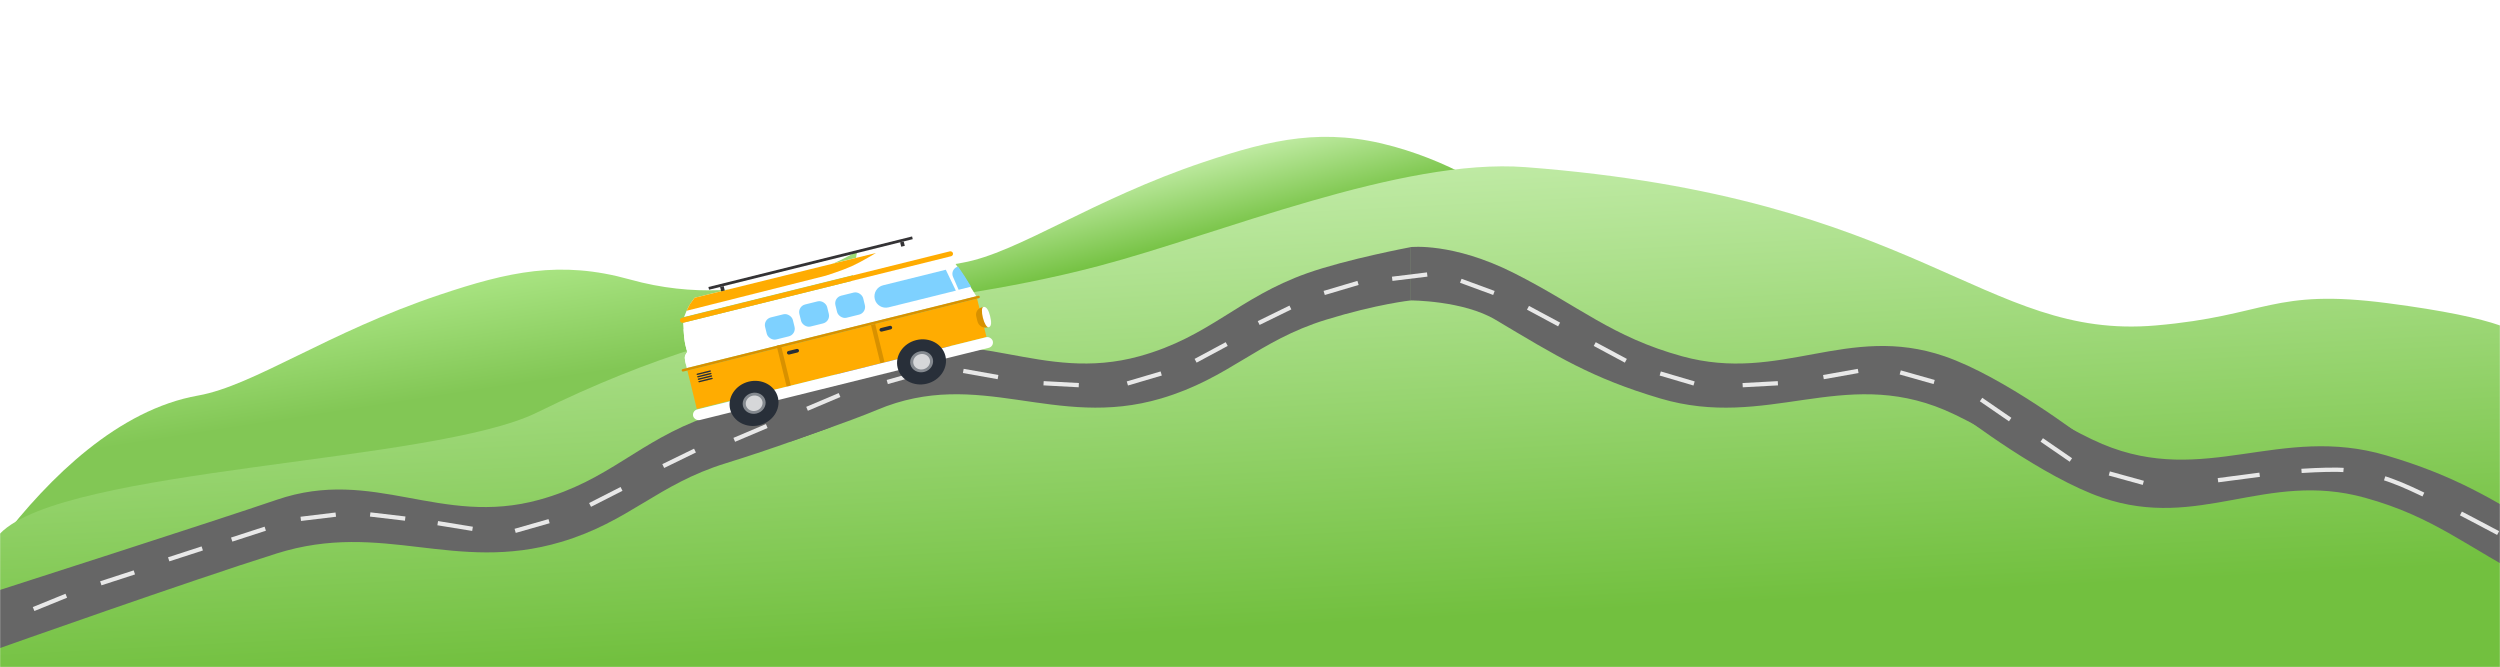 <svg width="1784" height="476" viewBox="0 0 1784 476" fill="none" xmlns="http://www.w3.org/2000/svg">
<mask id="mask0_109_227" style="mask-type:alpha" maskUnits="userSpaceOnUse" x="0" y="0" width="1784" height="476">
<path d="M0 0H1784V476H0V0Z" fill="#D9D9D9"/>
</mask>
<g mask="url(#mask0_109_227)">
<path d="M686.894 187.459C571.997 207.739 513.79 297.307 513.79 297.307H1130.54V196.967C1130.54 196.967 1086.5 130.282 994.887 104.651C945.173 90.742 908.174 99.148 858.986 115.636C779.481 142.285 726.197 180.522 686.894 187.459Z" fill="url(#paint0_linear_109_227)"/>
<path d="M313.576 210.408C234.071 237.057 180.787 275.294 141.484 282.231C84.568 292.277 35.266 340.411 0.002 386.431V478H559.469L611.699 179.143C611.699 179.143 541.091 225.054 449.478 199.423C399.763 185.514 362.765 193.921 313.576 210.408Z" fill="url(#paint1_linear_109_227)"/>
<path d="M784.441 189.703C645.708 226.294 552.067 211.187 383.217 294.359C309.675 330.584 45.593 333.521 0.002 380.776C0.002 447.189 0.002 478 0.002 478H1784L1784 259.638V232.243C1769.28 227.093 1744.37 221.661 1703.96 216.369C1621.39 205.556 1617.91 225.358 1538.36 232.243C1415.26 242.898 1371.27 140.904 1088.61 119.271C1000.13 112.499 870.274 167.064 784.441 189.703Z" fill="url(#paint2_linear_109_227)"/>
<path d="M625.812 254.209C583.441 268.721 526.705 312.167 526.705 312.167L564.417 314.948C564.417 314.948 606.038 300.836 625.812 292.507C698.929 261.708 752.554 306.854 828.588 284.337C877.355 269.895 897.587 243.129 946.199 228.167C982.699 216.933 1006.78 214.379 1006.78 214.379V176.337C1006.78 176.337 961.057 184.939 932.765 194.975C883.661 212.395 863.335 240.345 813.127 254.209C742.578 273.69 695.069 230.489 625.812 254.209Z" fill="#666666"/>
<path d="M197.505 356.635C155.134 371.147 0 420.975 0 420.975V462.442C0 462.442 136.359 414.142 197.505 394.932C273.163 371.163 324.247 409.279 400.282 386.762C449.049 372.32 469.28 345.554 517.893 330.592C554.392 319.358 593.886 304.422 593.886 304.422L588.392 272.725C588.392 272.725 532.751 287.364 504.459 297.401C455.354 314.82 435.028 342.77 384.82 356.635C314.272 376.115 266.762 332.914 197.505 356.635Z" fill="#666666"/>
<path d="M744.69 273.481L769.822 274.843" stroke="#E8E8E8" stroke-width="3.045"/>
<path d="M804.49 273.64L828.645 266.515" stroke="#E8E8E8" stroke-width="3.045"/>
<path d="M853.175 257.444L875.384 245.515" stroke="#E8E8E8" stroke-width="3.045"/>
<path d="M575.905 291.728L599.102 281.891" stroke="#E8E8E8" stroke-width="3.045"/>
<path d="M523.959 313.865L547.156 304.028" stroke="#E8E8E8" stroke-width="3.045"/>
<path d="M473.283 332.579L495.937 321.533" stroke="#E8E8E8" stroke-width="3.045"/>
<path d="M421.064 360.317L443.524 348.874" stroke="#E8E8E8" stroke-width="3.045"/>
<path d="M367.611 378.818L391.825 371.902" stroke="#E8E8E8" stroke-width="3.045"/>
<path d="M312.351 373.332L337.199 377.373" stroke="#E8E8E8" stroke-width="3.045"/>
<path d="M264.151 367.121L289.15 370.065" stroke="#E8E8E8" stroke-width="3.045"/>
<path d="M214.624 370.251L239.615 367.235" stroke="#E8E8E8" stroke-width="3.045"/>
<path d="M165.33 385.049L189.284 377.269" stroke="#E8E8E8" stroke-width="3.045"/>
<path d="M120.376 399.137L144.331 391.357" stroke="#E8E8E8" stroke-width="3.045"/>
<path d="M71.926 416.243L95.88 408.463" stroke="#E8E8E8" stroke-width="3.045"/>
<path d="M23.976 434.613L47.308 425.107" stroke="#E8E8E8" stroke-width="3.045"/>
<path d="M633.162 272.609L657.391 265.745" stroke="#E8E8E8" stroke-width="3.045"/>
<path d="M687.405 264.69L712.191 269.099" stroke="#E8E8E8" stroke-width="3.045"/>
<path d="M1387.58 254.22C1429.95 268.732 1486.68 312.177 1486.68 312.177L1435.99 318.56C1435.99 318.56 1407.35 300.847 1387.58 292.517C1314.46 261.719 1260.83 306.864 1184.8 284.347C1136.03 269.906 1110.93 254.251 1067.19 228.177C1044.04 214.379 1006.61 214.379 1006.61 214.379V176.336C1006.61 176.336 1036.69 172.762 1080.62 194.986C1127.15 218.519 1150.05 240.355 1200.26 254.22C1270.81 273.7 1318.32 230.499 1387.58 254.22Z" fill="#666666"/>
<path d="M1500.16 355.139C1457.79 340.627 1401.05 297.181 1401.05 297.181L1451.75 290.798C1451.75 290.798 1480.38 308.511 1500.16 316.841C1573.28 347.64 1626.9 302.494 1702.94 325.011C1751.7 339.453 1776.8 355.107 1820.55 381.181C1843.7 394.979 1881.13 394.979 1881.13 394.979C1880.94 409.836 1880.97 418.165 1881.13 433.022C1881.13 433.022 1851.05 436.596 1807.11 414.373C1760.59 390.839 1737.68 369.003 1687.47 355.139C1616.93 335.658 1569.42 378.859 1500.16 355.139Z" fill="#666666"/>
<path d="M1268.7 273.492L1243.56 274.855" stroke="#E8E8E8" stroke-width="3.045"/>
<path d="M1208.9 273.65L1184.74 266.525" stroke="#E8E8E8" stroke-width="3.045"/>
<path d="M1160.21 257.453L1138 245.525" stroke="#E8E8E8" stroke-width="3.045"/>
<path d="M1112.58 231.554L1090.37 219.626" stroke="#E8E8E8" stroke-width="3.045"/>
<path d="M1066.06 209.061L1042.42 200.363" stroke="#E8E8E8" stroke-width="3.045"/>
<path d="M1018.46 195.889L993.473 198.95" stroke="#E8E8E8" stroke-width="3.045"/>
<path d="M969.086 201.883L944.945 209.056" stroke="#E8E8E8" stroke-width="3.045"/>
<path d="M920.828 219.424L898.194 230.511" stroke="#E8E8E8" stroke-width="3.045"/>
<path d="M1434.47 299.412L1413.68 285.114" stroke="#E8E8E8" stroke-width="3.045"/>
<path d="M1477.78 328.24L1456.99 313.942" stroke="#E8E8E8" stroke-width="3.045"/>
<path d="M1529.47 344.565L1505.2 337.862" stroke="#E8E8E8" stroke-width="3.045"/>
<path d="M1782.66 380.394C1782.66 380.394 1749.49 362.714 1736.21 356.244C1713.43 345.155 1699.88 338.689 1674.77 335.616C1661.21 333.958 1621.32 337.628 1621.32 337.628L1559.89 345.676" stroke="#E8E8E8" stroke-width="3.045" stroke-dasharray="30 30"/>
<path d="M1380.22 272.621L1356 265.757" stroke="#E8E8E8" stroke-width="3.045"/>
<path d="M1325.98 264.7L1301.2 269.109" stroke="#E8E8E8" stroke-width="3.045"/>
<rect width="33.802" height="7.807" rx="3.904" transform="matrix(0.971 -0.241 0.238 0.971 493.709 293.115)" fill="white"/>
<path d="M487.469 230.314L488.854 229.971L678.146 183.048C678.146 183.048 686.23 194.33 690.963 202.145C693.089 205.656 696.743 211.437 696.743 211.437L490.087 262.664C490.087 262.664 488.646 257.246 488.62 255.293C488.593 253.341 490.449 251.231 490.449 251.231C490.449 251.231 489.33 247.563 488.757 244.328C487.889 239.421 487.469 230.314 487.469 230.314Z" fill="white"/>
<path d="M571.088 240.007L489.598 260.207C489.598 260.207 488.298 256.095 488.866 253.995C489.265 252.523 490.449 251.231 490.449 251.231C490.449 251.231 489.094 246.783 488.567 243.551C488.039 240.319 487.82 234.971 487.82 234.971L617.672 202.782C617.672 202.782 606.665 218.709 596.773 226.318C587.851 233.181 571.088 240.007 571.088 240.007Z" fill="white"/>
<path d="M495.648 212.509C491.96 217.288 490.493 220.035 488.162 226.224L675.324 179.829C675.324 179.829 671.832 176.189 667.904 174.45C662.676 172.137 656.392 172.663 656.392 172.663L495.648 212.509Z" fill="white"/>
<path d="M492.351 217.039L495.648 212.509L625.098 180.523C625.098 180.523 614.806 186.795 607.754 189.979C600.772 193.131 589.293 196.72 589.293 196.72L489.896 221.772L492.351 217.039Z" fill="#FFAC01"/>
<g filter="url(#filter0_i_109_227)">
<rect width="20.413" height="16.215" rx="5.582" transform="matrix(0.971 -0.241 0.238 0.971 592.286 210.313)" fill="#7ED1FF"/>
</g>
<g filter="url(#filter1_i_109_227)">
<rect width="20.413" height="16.215" rx="5.582" transform="matrix(0.971 -0.241 0.238 0.971 566.568 216.585)" fill="#7ED1FF"/>
<g filter="url(#filter2_i_109_227)">
<rect width="20.413" height="16.215" rx="5.582" transform="matrix(0.971 -0.241 0.238 0.971 539.565 223.278)" fill="#7ED1FF"/>
</g>
</g>
<g filter="url(#filter3_i_109_227)">
<path d="M677.524 195.511C676.209 192.474 677.942 188.976 681.155 188.18V188.18L685.924 195.226L690.433 202.542L681.523 204.75L677.524 195.511Z" fill="#7ED1FF"/>
</g>
<g filter="url(#filter4_i_109_227)">
<path d="M621.699 211.375C620.633 207.026 623.292 202.627 627.638 201.55L672.391 190.456L679.553 205.386L631.498 217.298C627.152 218.376 622.765 215.723 621.699 211.375V211.375Z" fill="#7ED1FF"/>
</g>
<rect width="200.618" height="3.603" rx="1.802" transform="matrix(0.971 -0.241 0.238 0.971 484.801 227.263)" fill="#FFAC01"/>
<rect width="212.91" height="28.226" transform="matrix(0.971 -0.241 0.238 0.971 490.516 264.414)" fill="#FFAC01"/>
<rect width="55.313" height="7.807" rx="3.904" transform="matrix(0.971 -0.241 0.238 0.971 653.825 253.012)" fill="white"/>
<path d="M696.637 225.758C695.944 222.933 697.672 220.075 700.496 219.375V219.375C702.379 218.908 704.279 220.057 704.741 221.941L706.735 230.075C707.119 231.645 706.159 233.233 704.591 233.621V233.621C701.453 234.399 698.286 232.485 697.516 229.345L696.637 225.758Z" fill="#D89100"/>
<path d="M706.521 225.514C707.508 229.541 707.775 232.938 705.49 233.504C704.222 233.818 702.395 230.809 701.408 226.782C700.421 222.755 700.366 219.306 701.882 219.034C703.938 218.664 705.534 221.488 706.521 225.514Z" fill="white"/>
<rect width="149.696" height="2.002" transform="matrix(0.971 -0.241 0.238 0.971 505.511 204.805)" fill="#343335"/>
<rect width="2.634" height="3.203" transform="matrix(0.971 -0.241 0.238 0.971 513.87 204.795)" fill="#343335"/>
<rect width="2.634" height="3.203" transform="matrix(0.971 -0.241 0.238 0.971 642.338 172.95)" fill="#343335"/>
<rect width="3.073" height="31.829" transform="matrix(0.971 -0.241 0.238 0.971 554.214 246.768)" fill="#D89100"/>
<rect width="3.073" height="29.427" transform="matrix(0.971 -0.241 0.238 0.971 621.54 231.935)" fill="#D89100"/>
<rect width="107.772" height="7.807" rx="3.904" transform="matrix(0.971 -0.241 0.238 0.971 549.219 278.942)" fill="white"/>
<ellipse cx="17.56" cy="16.015" rx="17.56" ry="16.015" transform="matrix(0.971 -0.241 0.238 0.971 636.742 246.934)" fill="#282F39"/>
<ellipse cx="8.231" cy="7.507" rx="8.231" ry="7.507" transform="matrix(0.971 -0.241 0.238 0.971 647.904 252.829)" fill="#84898F"/>
<ellipse cx="6.036" cy="5.505" rx="6.036" ry="5.505" transform="matrix(0.971 -0.241 0.238 0.971 650.511 254.245)" fill="#D6D7D9"/>
<ellipse cx="17.56" cy="16.015" rx="17.56" ry="16.015" transform="matrix(0.971 -0.241 0.238 0.971 517.223 276.562)" fill="#282F39"/>
<ellipse cx="8.231" cy="7.507" rx="8.231" ry="7.507" transform="matrix(0.971 -0.241 0.238 0.971 528.385 282.457)" fill="#84898F"/>
<ellipse cx="6.036" cy="5.505" rx="6.036" ry="5.505" transform="matrix(0.971 -0.241 0.238 0.971 530.992 283.873)" fill="#D6D7D9"/>
<rect width="8.78" height="2.602" rx="1.301" transform="matrix(0.971 -0.241 0.238 0.971 561.301 250.786)" fill="#282F39"/>
<rect width="10.536" height="1.001" rx="0.5" transform="matrix(0.971 -0.241 0.238 0.971 496.961 266.735)" fill="#282F39"/>
<rect width="10.536" height="1.001" rx="0.5" transform="matrix(0.971 -0.241 0.238 0.971 497.818 270.234)" fill="#282F39"/>
<rect width="10.536" height="1.001" rx="0.5" transform="matrix(0.971 -0.241 0.238 0.971 498.247 271.984)" fill="#282F39"/>
<rect width="10.536" height="1.001" rx="0.5" transform="matrix(0.971 -0.241 0.238 0.971 497.39 268.484)" fill="#282F39"/>
<rect width="9.219" height="2.602" rx="1.301" transform="matrix(0.971 -0.241 0.238 0.971 627.345 234.415)" fill="#282F39"/>
<rect width="219.056" height="1.802" rx="0.901" transform="matrix(0.971 -0.241 0.238 0.971 486.252 263.615)" fill="#D89100"/>
</g>
<defs>
<filter id="filter0_i_109_227" x="593.453" y="206.579" width="21.339" height="18.304" filterUnits="userSpaceOnUse" color-interpolation-filters="sRGB">
<feFlood flood-opacity="0" result="BackgroundImageFix"/>
<feBlend mode="normal" in="SourceGraphic" in2="BackgroundImageFix" result="shape"/>
<feColorMatrix in="SourceAlpha" type="matrix" values="0 0 0 0 0 0 0 0 0 0 0 0 0 0 0 0 0 0 127 0" result="hardAlpha"/>
<feOffset dx="2.537" dy="2.03"/>
<feComposite in2="hardAlpha" operator="arithmetic" k2="-1" k3="1"/>
<feColorMatrix type="matrix" values="0 0 0 0 0.259 0 0 0 0 0.376 0 0 0 0 0.454 0 0 0 1 0"/>
<feBlend mode="normal" in2="shape" result="effect1_innerShadow_109_227"/>
</filter>
<filter id="filter1_i_109_227" x="540.732" y="212.851" width="48.343" height="24.998" filterUnits="userSpaceOnUse" color-interpolation-filters="sRGB">
<feFlood flood-opacity="0" result="BackgroundImageFix"/>
<feBlend mode="normal" in="SourceGraphic" in2="BackgroundImageFix" result="shape"/>
<feColorMatrix in="SourceAlpha" type="matrix" values="0 0 0 0 0 0 0 0 0 0 0 0 0 0 0 0 0 0 127 0" result="hardAlpha"/>
<feOffset dx="2.537" dy="2.03"/>
<feComposite in2="hardAlpha" operator="arithmetic" k2="-1" k3="1"/>
<feColorMatrix type="matrix" values="0 0 0 0 0.259 0 0 0 0 0.376 0 0 0 0 0.454 0 0 0 1 0"/>
<feBlend mode="normal" in2="shape" result="effect1_innerShadow_109_227"/>
</filter>
<filter id="filter2_i_109_227" x="540.732" y="219.545" width="21.339" height="18.304" filterUnits="userSpaceOnUse" color-interpolation-filters="sRGB">
<feFlood flood-opacity="0" result="BackgroundImageFix"/>
<feBlend mode="normal" in="SourceGraphic" in2="BackgroundImageFix" result="shape"/>
<feColorMatrix in="SourceAlpha" type="matrix" values="0 0 0 0 0 0 0 0 0 0 0 0 0 0 0 0 0 0 127 0" result="hardAlpha"/>
<feOffset dx="2.537" dy="2.537"/>
<feComposite in2="hardAlpha" operator="arithmetic" k2="-1" k3="1"/>
<feColorMatrix type="matrix" values="0 0 0 0 0.226 0 0 0 0 0.316 0 0 0 0 0.354 0 0 0 1 0"/>
<feBlend mode="normal" in2="shape" result="effect1_innerShadow_109_227"/>
</filter>
<filter id="filter3_i_109_227" x="677.081" y="188.18" width="13.352" height="16.57" filterUnits="userSpaceOnUse" color-interpolation-filters="sRGB">
<feFlood flood-opacity="0" result="BackgroundImageFix"/>
<feBlend mode="normal" in="SourceGraphic" in2="BackgroundImageFix" result="shape"/>
<feColorMatrix in="SourceAlpha" type="matrix" values="0 0 0 0 0 0 0 0 0 0 0 0 0 0 0 0 0 0 127 0" result="hardAlpha"/>
<feOffset dx="2.537" dy="2.03"/>
<feComposite in2="hardAlpha" operator="arithmetic" k2="-1" k3="1"/>
<feColorMatrix type="matrix" values="0 0 0 0 0.259 0 0 0 0 0.376 0 0 0 0 0.454 0 0 0 1 0"/>
<feBlend mode="normal" in2="shape" result="effect1_innerShadow_109_227"/>
</filter>
<filter id="filter4_i_109_227" x="621.464" y="190.456" width="58.09" height="27.082" filterUnits="userSpaceOnUse" color-interpolation-filters="sRGB">
<feFlood flood-opacity="0" result="BackgroundImageFix"/>
<feBlend mode="normal" in="SourceGraphic" in2="BackgroundImageFix" result="shape"/>
<feColorMatrix in="SourceAlpha" type="matrix" values="0 0 0 0 0 0 0 0 0 0 0 0 0 0 0 0 0 0 127 0" result="hardAlpha"/>
<feOffset dx="2.537" dy="2.03"/>
<feComposite in2="hardAlpha" operator="arithmetic" k2="-1" k3="1"/>
<feColorMatrix type="matrix" values="0 0 0 0 0.259 0 0 0 0 0.376 0 0 0 0 0.454 0 0 0 1 0"/>
<feBlend mode="normal" in2="shape" result="effect1_innerShadow_109_227"/>
</filter>
<linearGradient id="paint0_linear_109_227" x1="860.484" y1="97.637" x2="884.756" y2="197.193" gradientUnits="userSpaceOnUse">
<stop stop-color="#D2F5BA"/>
<stop offset="0.698" stop-color="#75C243"/>
</linearGradient>
<linearGradient id="paint1_linear_109_227" x1="305.57" y1="156.503" x2="324.792" y2="281.245" gradientUnits="userSpaceOnUse">
<stop stop-color="#C0F59D"/>
<stop offset="1" stop-color="#82C755"/>
</linearGradient>
<linearGradient id="paint2_linear_109_227" x1="785.442" y1="119.775" x2="802.645" y2="452.833" gradientUnits="userSpaceOnUse">
<stop offset="0.036" stop-color="#BFEAA4"/>
<stop offset="1" stop-color="#72C03F"/>
</linearGradient>
</defs>
</svg>
